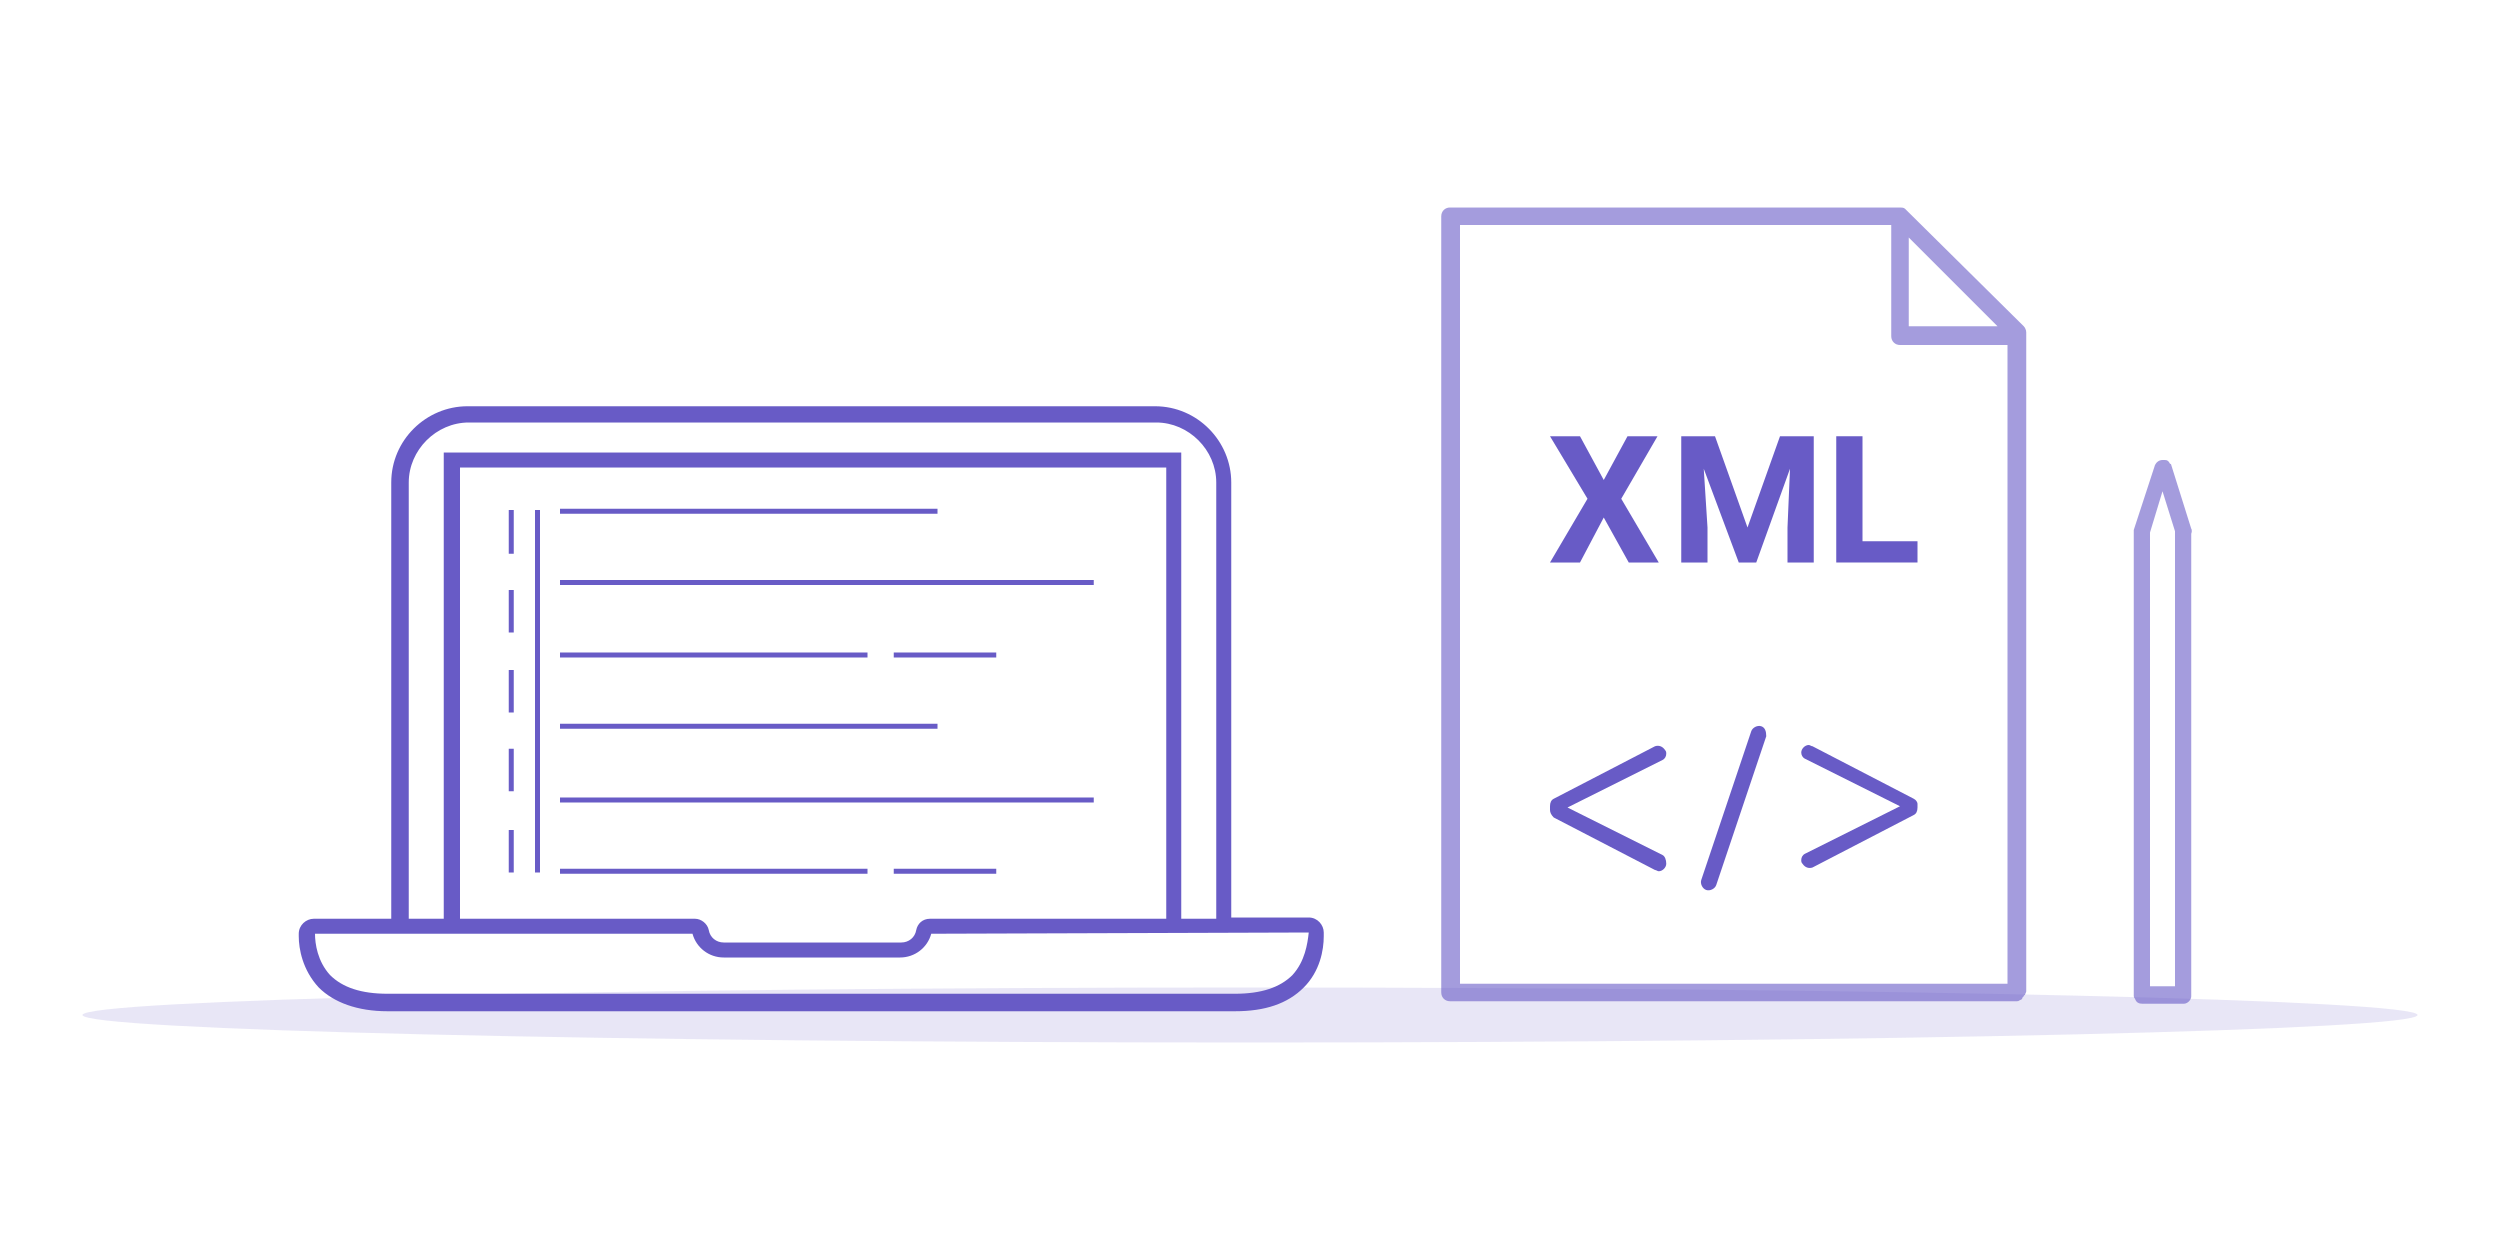 <?xml version="1.0" encoding="utf-8"?>
<!-- Generator: Adobe Illustrator 23.0.4, SVG Export Plug-In . SVG Version: 6.00 Build 0)  -->
<svg version="1.1" id="Layer_1" xmlns="http://www.w3.org/2000/svg" xmlns:xlink="http://www.w3.org/1999/xlink" x="0px" y="0px"
	 viewBox="0 0 200 100" style="enable-background:new 0 0 200 100;" xml:space="preserve">
<style type="text/css">
	.st0{opacity:0.15;fill:#685BC6;}
	.st1{fill:#685BC6;}
	.st2{opacity:0.6;fill:#685BC6;enable-background:new    ;}
</style>
<g>
	<path id="Fill_18-3_1_" class="st0" d="M193.4,81.2c0,1.2-41.8,2.2-93.4,2.2s-93.4-1-93.4-2.2C6.6,80,48.4,79,100,79
		S193.4,80,193.4,81.2"/>
	<g>
		<path class="st1" d="M105.9,74.6c0-0.6-0.5-1.2-1.2-1.2c0,0,0,0,0,0l-6.2,0V38.6c0-3.3-2.7-6.1-6.1-6.1h-55
			c-3.3,0-6.1,2.7-6.1,6.1v34.9l-6.2,0c0,0,0,0,0,0c-0.6,0-1.2,0.5-1.2,1.2c0,0.1,0,0.1,0,0.2c0,1,0.3,2.7,1.6,4.1
			c1.2,1.2,3.1,1.9,5.5,1.9l67.8,0c2.4,0,4.2-0.6,5.5-1.9c1.3-1.3,1.6-3,1.6-4.1C105.9,74.7,105.9,74.7,105.9,74.6z M93.2,73.5
			l-18.8,0c-0.6,0-1,0.4-1.1,0.9c-0.1,0.6-0.6,1-1.2,1H57.9c-0.6,0-1.1-0.4-1.2-1c-0.1-0.5-0.6-0.9-1.1-0.9l-18.8,0V37.4h56.5V73.5z
			 M103.4,78c-1,1-2.5,1.5-4.6,1.5l-67.8,0c-2.1,0-3.6-0.5-4.6-1.5c-1-1.1-1.2-2.5-1.2-3.3l30.2,0c0.3,1.1,1.3,1.9,2.5,1.9H72
			c1.2,0,2.2-0.8,2.5-1.9l30.2-0.1C104.6,75.5,104.4,76.9,103.4,78z M32.7,38.6c0-2.6,2.2-4.8,4.8-4.8h55c2.6,0,4.8,2.2,4.8,4.8
			v34.9l-2.8,0V36.2h0h-59h0v37.3l-2.8,0V38.6z"/>
		<rect x="42.8" y="40.8" class="st1" width="0.4" height="29"/>
		<rect x="40.7" y="40.8" class="st1" width="0.4" height="3.5"/>
		<rect x="40.7" y="47.2" class="st1" width="0.4" height="3.4"/>
		<rect x="40.7" y="53.6" class="st1" width="0.4" height="3.4"/>
		<rect x="40.7" y="59.9" class="st1" width="0.4" height="3.4"/>
		<rect x="40.7" y="66.4" class="st1" width="0.4" height="3.4"/>
		<rect x="44.8" y="40.7" class="st1" width="30.2" height="0.4"/>
		<rect x="44.8" y="46.4" class="st1" width="42.7" height="0.4"/>
		<rect x="44.8" y="52.2" class="st1" width="24.6" height="0.4"/>
		<rect x="71.5" y="52.2" class="st1" width="8.2" height="0.4"/>
		<rect x="44.8" y="57.9" class="st1" width="30.2" height="0.4"/>
		<rect x="44.8" y="63.8" class="st1" width="42.7" height="0.4"/>
		<rect x="44.8" y="69.5" class="st1" width="24.6" height="0.4"/>
		<rect x="71.5" y="69.5" class="st1" width="8.2" height="0.4"/>
	</g>
	<g>
		<polygon class="st1" points="149,43.3 149,34.9 146.9,34.9 146.9,45 153.4,45 153.4,43.3 		"/>
		<polygon class="st1" points="143,45 145.1,45 145.1,34.9 142.4,34.9 139.8,42.2 137.2,34.9 134.5,34.9 134.5,45 136.6,45 
			136.6,42.2 136.3,37.5 139.1,45 140.5,45 143.2,37.5 143,42.2 		"/>
		<polygon class="st1" points="126.4,45 128.3,41.4 130.3,45 132.7,45 129.7,39.9 132.6,34.9 130.2,34.9 128.3,38.4 126.4,34.9 
			124,34.9 127,39.9 124,45 		"/>
		<path class="st1" d="M140.9,58.1c-0.3-0.1-0.7,0.1-0.8,0.4l-4,11.9c0,0,0,0,0,0c-0.1,0.3,0.1,0.7,0.4,0.8c0.3,0.1,0.7-0.1,0.8-0.4
			l4-11.9c0,0,0,0,0,0C141.3,58.5,141.2,58.2,140.9,58.1z"/>
		<path class="st1" d="M133,68.4l-7.6-3.8v0l7.6-3.8c0.2-0.1,0.3-0.3,0.3-0.5c0-0.1,0-0.2-0.1-0.3c-0.2-0.3-0.5-0.4-0.8-0.3
			l-8.1,4.2v0c-0.2,0.1-0.3,0.3-0.3,0.6v0.3c0,0.2,0.1,0.4,0.3,0.6l8.1,4.2c0.1,0,0.2,0.1,0.3,0.1c0.3,0,0.6-0.3,0.6-0.6
			C133.3,68.8,133.2,68.5,133,68.4z"/>
		<path class="st1" d="M153.1,63.9l-8.1-4.2c-0.1,0-0.2-0.1-0.3-0.1c-0.3,0-0.6,0.3-0.6,0.6c0,0.2,0.1,0.4,0.3,0.5l7.6,3.8v0
			l-7.6,3.8c-0.2,0.1-0.3,0.3-0.3,0.5c0,0.1,0,0.2,0.1,0.3c0.2,0.3,0.5,0.4,0.8,0.3l8.1-4.2c0.2-0.1,0.3-0.3,0.3-0.6v-0.3
			C153.4,64.2,153.3,64,153.1,63.9z"/>
	</g>
	<g>
		<path class="st2" d="M152.5,16.8c0,0-0.1-0.1-0.1-0.1c-0.1-0.1-0.3-0.1-0.4-0.1h-36c-0.4,0-0.7,0.3-0.7,0.7v62.1
			c0,0.4,0.3,0.7,0.7,0.7h45.3c0.1,0,0.2,0,0.3-0.1l0,0l0,0c0.1,0,0.2-0.1,0.2-0.2c0,0,0.1-0.1,0.1-0.1c0,0,0-0.1,0.1-0.1
			c0-0.1,0.1-0.2,0.1-0.3V26.6c0-0.2-0.1-0.4-0.2-0.5L152.5,16.8z M152.7,19l7.1,7.1h-7.1V19z M160.6,78.7h-43.8V18h34.5v8.9
			c0,0.4,0.3,0.7,0.7,0.7h8.6V78.7z"/>
		<path class="st2" d="M175.3,42.3l-1.6-5.1c0,0,0-0.1-0.1-0.1c-0.1-0.2-0.2-0.3-0.4-0.3c-0.1,0-0.1,0-0.2,0c-0.3,0-0.5,0.2-0.6,0.4
			l-1.7,5.2c0,0,0,0,0,0.1v37.1c0,0.1,0,0.2,0.1,0.3c0.1,0.3,0.3,0.4,0.6,0.4h3.3c0.3,0,0.6-0.3,0.6-0.6v-37
			C175.4,42.4,175.3,42.3,175.3,42.3z M174.1,78.9H172V42.6l1-3.3l1,3.2V78.9z"/>
	</g>
</g>
</svg>
